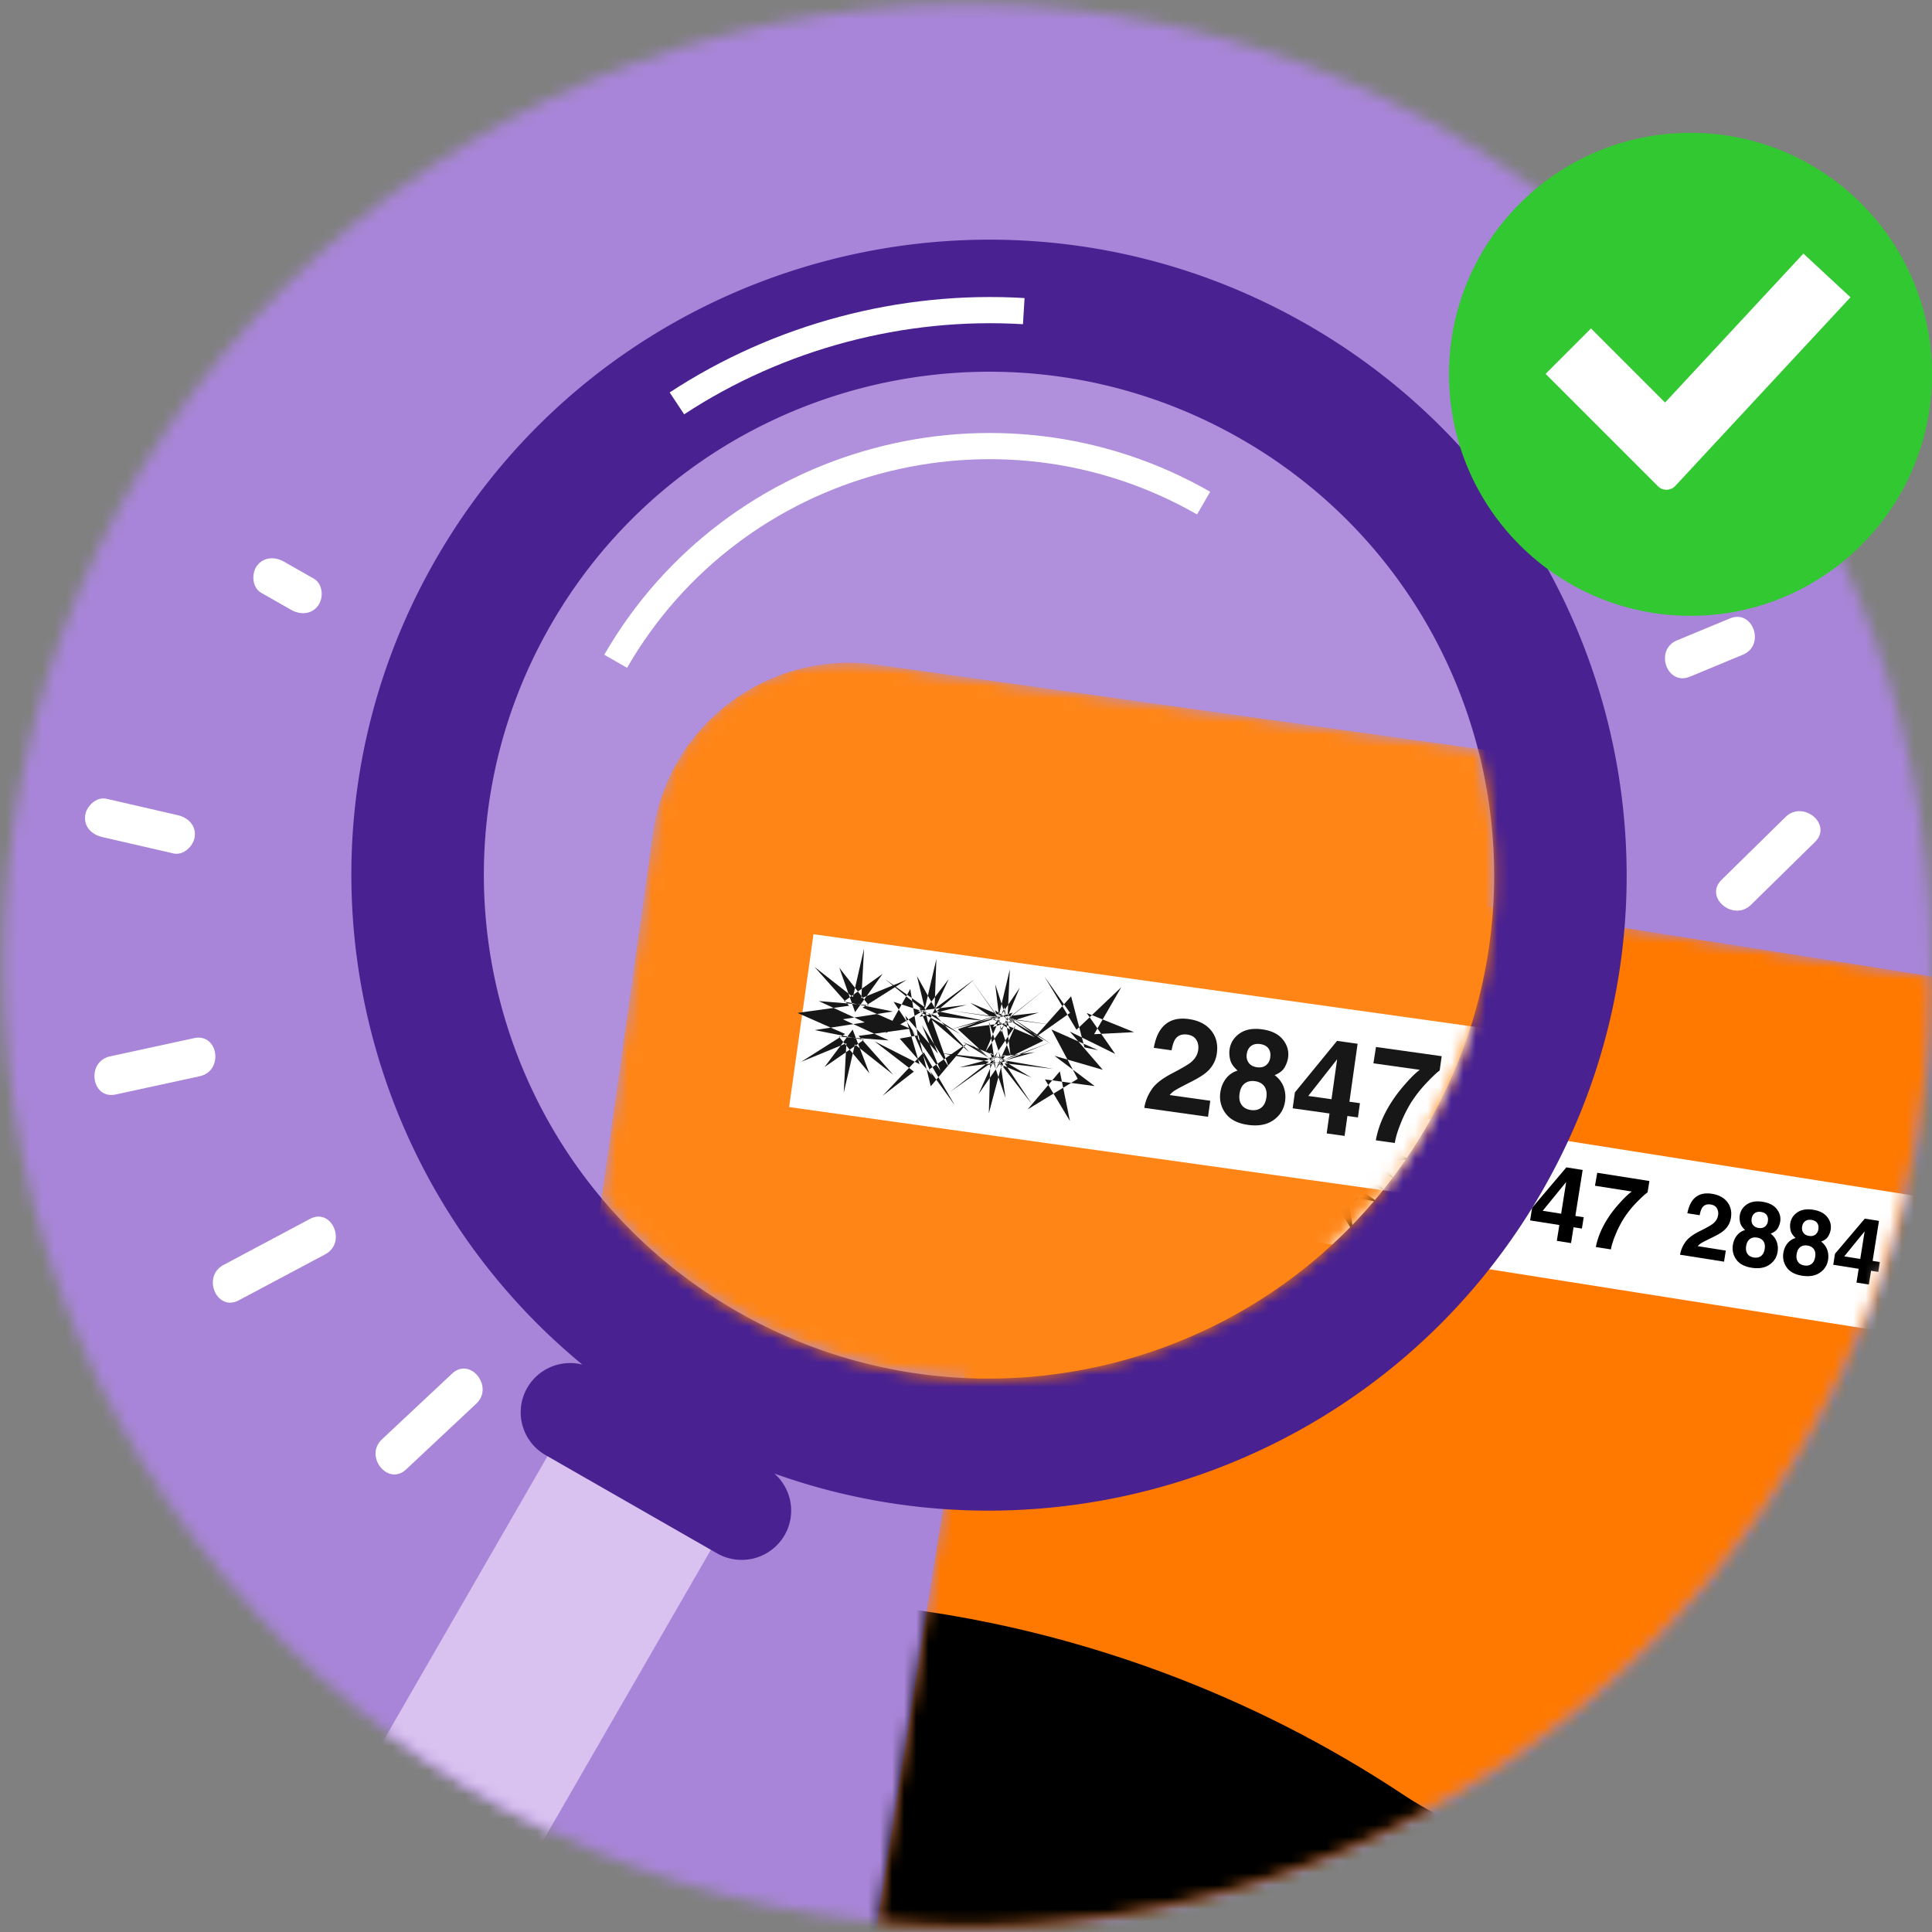 <svg xmlns="http://www.w3.org/2000/svg" xmlns:xlink="http://www.w3.org/1999/xlink" width="160" height="160" viewBox="0 0 160 160">
    <rect x="0" y="0" width="160" height="160" fill="#808080" stroke="none"/>
    <defs>
        <path id="a" d="M.294 79.81c0 43.94 35.744 79.561 79.833 79.561 44.09 0 79.833-35.621 79.833-79.562 0-43.941-35.742-79.562-79.833-79.562C36.037.247.294 35.867.294 79.809z"/>
        <path id="c" d="M12.574 11.173L.282 88.52c2.457.227 4.948.343 7.464.343 43.778 0 79.327-35.115 79.828-78.627L27.06.684a12.748 12.748 0 0 0-1.997-.157c-6.118 0-11.501 4.432-12.489 10.646"/>
        <path id="e" d="M12.574 11.173L.282 88.52c2.457.227 4.948.343 7.464.343 43.778 0 79.327-35.115 79.828-78.627L27.06.684a12.748 12.748 0 0 0-1.997-.157c-6.118 0-11.501 4.432-12.489 10.646z"/>
        <path id="g" d="M.294 79.81c0 43.94 35.744 79.561 79.833 79.561 44.09 0 79.833-35.621 79.833-79.562 0-43.941-35.742-79.562-79.833-79.562C36.037.247.294 35.867.294 79.809z"/>
        <path id="i" d="M.294 79.81c0 43.94 35.744 79.561 79.833 79.561 44.09 0 79.833-35.621 79.833-79.562 0-43.941-35.742-79.562-79.833-79.562C36.037.247.294 35.867.294 79.809z"/>
        <path id="k" d="M.294 79.81c0 43.94 35.744 79.561 79.833 79.561 44.09 0 79.833-35.621 79.833-79.562 0-43.941-35.742-79.562-79.833-79.562C36.037.247.294 35.867.294 79.809z"/>
        <path id="m" d="M.294 79.81c0 43.94 35.744 79.561 79.833 79.561 44.09 0 79.833-35.621 79.833-79.562 0-43.941-35.742-79.562-79.833-79.562C36.037.247.294 35.867.294 79.809z"/>
        <path id="o" d="M.294 79.81c0 43.94 35.744 79.561 79.833 79.561 44.09 0 79.833-35.621 79.833-79.562 0-43.941-35.742-79.562-79.833-79.562C36.037.247.294 35.867.294 79.809z"/>
        <path id="q" d="M.294 79.81c0 43.94 35.744 79.561 79.833 79.561 44.09 0 79.833-35.621 79.833-79.562 0-43.941-35.742-79.562-79.833-79.562C36.037.247.294 35.867.294 79.809"/>
        <path id="s" d="M.294 79.81c0 43.94 35.744 79.561 79.833 79.561 44.09 0 79.833-35.621 79.833-79.562 0-43.941-35.742-79.562-79.833-79.562C36.037.247.294 35.867.294 79.809"/>
        <path id="u" d="M.294 79.81c0 43.94 35.744 79.561 79.833 79.561 44.09 0 79.833-35.621 79.833-79.562 0-43.941-35.742-79.562-79.833-79.562C36.037.247.294 35.867.294 79.809z"/>
        <path id="w" d="M.294 79.81c0 43.94 35.744 79.561 79.833 79.561 44.09 0 79.833-35.621 79.833-79.562 0-43.941-35.742-79.562-79.833-79.562C36.037.247.294 35.867.294 79.809z"/>
        <path id="y" d="M.294 79.81c0 43.94 35.744 79.561 79.833 79.561 44.09 0 79.833-35.621 79.833-79.562 0-43.941-35.742-79.562-79.833-79.562C36.037.247.294 35.867.294 79.809"/>
        <path id="A" d="M.294 79.81c0 43.94 35.744 79.561 79.833 79.561 44.09 0 79.833-35.621 79.833-79.562 0-43.941-35.742-79.562-79.833-79.562C36.037.247.294 35.867.294 79.809"/>
        <path id="C" d="M.294 79.81c0 43.94 35.744 79.561 79.833 79.561 44.09 0 79.833-35.621 79.833-79.562 0-43.941-35.742-79.562-79.833-79.562C36.037.247.294 35.867.294 79.809"/>
        <path id="E" d="M.294 79.81c0 43.94 35.744 79.561 79.833 79.561 44.09 0 79.833-35.621 79.833-79.562 0-43.941-35.742-79.562-79.833-79.562C36.037.247.294 35.867.294 79.809z"/>
        <path id="G" d="M.294 79.81c0 43.94 35.744 79.561 79.833 79.561 44.09 0 79.833-35.621 79.833-79.562 0-43.941-35.742-79.562-79.833-79.562C36.037.247.294 35.867.294 79.809"/>
        <path id="I" d="M.294 79.81c0 43.94 35.744 79.561 79.833 79.561 44.09 0 79.833-35.621 79.833-79.562 0-43.941-35.742-79.562-79.833-79.562C36.037.247.294 35.867.294 79.809"/>
        <path id="K" d="M4.63 14.129L.293 44.885a41.711 41.711 0 0 0 11.244 9.384c20.027 11.473 45.594 4.594 57.106-15.366 5.68-9.848 6.878-21.038 4.228-31.229L22.6.634a16.017 16.017 0 0 0-2.235-.157C12.562.477 5.747 6.205 4.63 14.129"/>
        <path id="M" d="M4.63 14.129L.293 44.885a41.711 41.711 0 0 0 11.244 9.384c20.027 11.473 45.594 4.594 57.106-15.366 5.68-9.848 6.878-21.038 4.228-31.229L22.6.634a16.017 16.017 0 0 0-2.235-.157C12.562.477 5.747 6.205 4.63 14.129z"/>
        <path id="O" d="M5.915 21.22c-11.512 19.959-4.61 45.44 15.418 56.913 20.026 11.473 45.594 4.595 57.106-15.365 11.513-19.96 4.61-45.44-15.417-56.913A41.734 41.734 0 0 0 42.216.303C27.734.303 13.651 7.809 5.915 21.22z"/>
        <path id="Q" d="M5.915 21.22c-11.512 19.959-4.61 45.44 15.418 56.913 20.026 11.473 45.594 4.595 57.106-15.365 11.513-19.96 4.61-45.44-15.417-56.913A41.734 41.734 0 0 0 42.216.303C27.734.303 13.651 7.809 5.915 21.22z"/>
        <path id="S" d="M5.915 21.22c-11.512 19.959-4.61 45.44 15.418 56.913 20.026 11.473 45.594 4.595 57.106-15.365 11.513-19.96 4.61-45.44-15.417-56.913A41.734 41.734 0 0 0 42.216.303C27.734.303 13.651 7.809 5.915 21.22z"/>
        <path id="U" d="M5.915 21.22c-11.512 19.959-4.61 45.44 15.418 56.913 20.026 11.473 45.594 4.595 57.106-15.365 11.513-19.96 4.61-45.44-15.417-56.913A41.734 41.734 0 0 0 42.216.303C27.734.303 13.651 7.809 5.915 21.22z"/>
        <path id="W" d="M5.915 21.22c-11.512 19.959-4.61 45.44 15.418 56.913 20.026 11.473 45.594 4.595 57.106-15.365 11.513-19.96 4.61-45.44-15.417-56.913A41.734 41.734 0 0 0 42.216.303C27.734.303 13.651 7.809 5.915 21.22z"/>
        <path id="Y" d="M5.915 21.22c-11.512 19.959-4.61 45.44 15.418 56.913 20.026 11.473 45.594 4.595 57.106-15.365 11.513-19.96 4.61-45.44-15.417-56.913A41.734 41.734 0 0 0 42.216.303C27.734.303 13.651 7.809 5.915 21.22"/>
        <path id="aa" d="M5.915 21.22c-11.512 19.959-4.61 45.44 15.418 56.913 20.026 11.473 45.594 4.595 57.106-15.365 11.513-19.96 4.61-45.44-15.417-56.913A41.734 41.734 0 0 0 42.216.303C27.734.303 13.651 7.809 5.915 21.22"/>
        <path id="ac" d="M5.915 21.22c-11.512 19.959-4.61 45.44 15.418 56.913 20.026 11.473 45.594 4.595 57.106-15.365 11.513-19.96 4.61-45.44-15.417-56.913A41.734 41.734 0 0 0 42.216.303C27.734.303 13.651 7.809 5.915 21.22z"/>
        <path id="ae" d="M5.915 21.22c-11.512 19.959-4.61 45.44 15.418 56.913 20.026 11.473 45.594 4.595 57.106-15.365 11.513-19.96 4.61-45.44-15.417-56.913A41.734 41.734 0 0 0 42.216.303C27.734.303 13.651 7.809 5.915 21.22z"/>
        <path id="ag" d="M5.915 21.22c-11.512 19.959-4.61 45.44 15.418 56.913 20.026 11.473 45.594 4.595 57.106-15.365 11.513-19.96 4.61-45.44-15.417-56.913A41.734 41.734 0 0 0 42.216.303C27.734.303 13.651 7.809 5.915 21.22z"/>
        <path id="ai" d="M5.915 21.22c-11.512 19.959-4.61 45.44 15.418 56.913 20.026 11.473 45.594 4.595 57.106-15.365 11.513-19.96 4.61-45.44-15.417-56.913A41.734 41.734 0 0 0 42.216.303C27.734.303 13.651 7.809 5.915 21.22z"/>
        <path id="ak" d="M5.915 21.22c-11.512 19.959-4.61 45.44 15.418 56.913 20.026 11.473 45.594 4.595 57.106-15.365 11.513-19.96 4.61-45.44-15.417-56.913A41.734 41.734 0 0 0 42.216.303C27.734.303 13.651 7.809 5.915 21.22z"/>
        <path id="am" d="M5.915 21.22c-11.512 19.959-4.61 45.44 15.418 56.913 20.026 11.473 45.594 4.595 57.106-15.365 11.513-19.96 4.61-45.44-15.417-56.913A41.734 41.734 0 0 0 42.216.303C27.734.303 13.651 7.809 5.915 21.22z"/>
        <path id="ao" d="M.294 79.81c0 43.94 35.744 79.561 79.833 79.561 44.09 0 79.833-35.621 79.833-79.562 0-43.941-35.742-79.562-79.833-79.562C36.037.247.294 35.867.294 79.809"/>
        <path id="aq" d="M.294 79.81c0 43.94 35.744 79.561 79.833 79.561 44.09 0 79.833-35.621 79.833-79.562 0-43.941-35.742-79.562-79.833-79.562C36.037.247.294 35.867.294 79.809"/>
        <path id="as" d="M.294 79.81c0 43.94 35.744 79.561 79.833 79.561 44.09 0 79.833-35.621 79.833-79.562 0-43.941-35.742-79.562-79.833-79.562C36.037.247.294 35.867.294 79.809"/>
    </defs>
    <g fill="none" fill-rule="evenodd">
        <g transform="translate(0 .11)">
            <mask id="b" fill="#fff">
                <use xlink:href="#a"/>
            </mask>
            <path fill="#A885D8" d="M-3.81 174.088h170.478V-13.127H-3.81z" mask="url(#b)"/>
            <path fill="#FFF" d="M147.872 67.55l-5.305 5.211c-1.466 1.44.986 3.49 2.444 2.06l5.305-5.21c1.467-1.44-.986-3.491-2.444-2.06M143.267 51.104l-4.383 1.818c-1.898.788-.836 3.798 1.067 3.008l4.383-1.818c1.898-.788.837-3.798-1.067-3.008M9.582 90.53l6.959-1.51c2.006-.435 1.548-3.592-.467-3.156l-6.958 1.51c-2.007.435-1.548 3.593.466 3.156M19.772 107.578l7.162-3.81c1.806-.962.552-3.899-1.266-2.932l-7.161 3.813c-1.807.96-.552 3.897 1.265 2.93M33.63 121.582l5.813-5.447c1.49-1.397-.498-3.898-2.001-2.49l-5.813 5.448c-1.49 1.396.498 3.898 2.001 2.489M8.466 69.21l5.897 1.358c.842.194 1.679-.624 1.766-1.41.104-.94-.57-1.566-1.415-1.76L8.818 66.04c-.843-.195-1.679.624-1.767 1.41-.103.939.57 1.565 1.415 1.76M21.632 48.984l2.483 1.412c.749.427 1.688.395 2.234-.357.465-.64.396-1.798-.359-2.227l-2.482-1.413c-.75-.426-1.688-.394-2.234.357-.466.64-.397 1.798.358 2.228" mask="url(#b)"/>
        </g>
        <g transform="translate(72.381 70.619)">
            <mask id="d" fill="#fff">
                <use xlink:href="#c"/>
            </mask>
            <path fill="#FF7900" d="M66.78 148.097l-61.213-9.662c-7.121-1.125-11.98-7.79-10.852-14.887L12.512 11.562C13.64 4.464 20.328-.378 27.45.746l61.213 9.662c7.121 1.124 11.98 7.789 10.852 14.886L81.717 137.282c-1.128 7.097-7.816 11.939-14.937 10.815" mask="url(#d)"/>
        </g>
        <g transform="translate(72.381 70.619)">
            <mask id="f" fill="#fff">
                <use xlink:href="#e"/>
            </mask>
            <path fill="#000" d="M-8.33 61.968S17.513 60.51 43.93 78.073c27.304 18.152 96.952-12.406 96.952-12.406s-34.975 96.221-38.707 95.963c-3.734-.259-113.422-12.153-113.422-12.153l2.916-87.51z" mask="url(#f)"/>
        </g>
        <g transform="translate(0 .11)">
            <mask id="h" fill="#fff">
                <use xlink:href="#g"/>
            </mask>
            <path fill="#FFF" d="M158.019 110.478L93.54 100.3l1.806-11.363 64.479 10.178z" mask="url(#h)"/>
        </g>
        <g transform="translate(0 .11)">
            <mask id="j" fill="#fff">
                <use xlink:href="#i"/>
            </mask>
            <path fill="#000" d="M98.953 95.899l-3.345 2.079 2.272-3.122 1.198 3.665-2.557-2.985 4.067.585-3.82-1.61 4.135-.356-4.045-.688 3.296-2.12-2.222 3.183-1.122-3.714 2.457 3.053-4.054-.619 3.819 1.62-4.131.36 4.052.669zm2.862-3.995l-3.732 1.934 3.94 1.503-4.213.214 2.947 2.991-2.922-2.696-.746 3.982.527-4.016L94 97.479l3.73-1.936-3.94-1.501 4.214-.216-2.95-2.99 2.93 2.688.74-3.981-.529 4.015 3.62-1.654z" mask="url(#j)"/>
        </g>
        <g transform="translate(0 .11)">
            <mask id="l" fill="#fff">
                <use xlink:href="#k"/>
            </mask>
            <path fill="#000" d="M98.901 95.842l3.524 2.115-1.313-3.914 2.496 3.27-1.619-3.742 3.283 2.35-3.534-1.878 4.02-.337-3.87 1.016 2.526-3.03-1.674 3.636-.753-3.908 1.927 3.354-3.764-1.417 2.008 3.006-.433-4.11-1.959 3.637 3.136-1.654-3.224-2.5 3.06 2.55.74-3.98-.428 4.056 3.175-2.52-3.253 2.386 4.005.684-4.01-.63 2.805 2.92-2.943-2.836 1.446 3.823-2.069-3.498 1.534 3.762-2.188-3.436 1.663 3.708-2.578-3.121 1.591-.295.602 4.192 2.688-3.531-3.125 1.953 2.107 2.86-1.96-4.346-2.934 3.626 2.579-1.802z" mask="url(#l)"/>
        </g>
        <g transform="translate(0 .11)">
            <mask id="n" fill="#fff">
                <use xlink:href="#m"/>
            </mask>
            <path fill="#000" d="M108.72 94.09l-2.377 3.16 1.57-3.693.344 3.998-1.293-3.727 3.214 2.347-3.7-1.565 4.018-.314-3.777 1.208 2.347-3.177-1.547 3.708-.326-4.001 1.235 3.755-3.196-2.338 3.716 1.548-4.001.366 3.773-1.275zm-.498 2.79l-2.392 3.154 1.638-3.664.421 3.99-1.295-3.737 3.307 2.19-3.725-1.567 4.03-.338-3.803 1.085 2.358-3.189-1.627 3.67-.41-3.99 1.255 3.757-3.283-2.202 3.73 1.563-4.028.34 3.824-1.061zm-4.282-1.854l3.068 2.616-2.66-2.378 3.345-.992-3.837 1.185 3.969-.874-4.021-.534 3.935.822-2.383-3.235 2.129 3.419.821-3.986-.454 4.044 3.085-2.596-3.27 2.344 3.998.43-3.99-.73 3.505 2.049-3.223-2.36 2.821 2.004-3.307 1.405 3.77-1.469-3.835 1.32 4.01.646-3.975-.717 2.338 3.289-2.248-3.368-.903 3.986.4-4.06-3.21 2.443 3.34-2.28-4.007-.598 4.014.628-3.225-2.453z" mask="url(#n)"/>
        </g>
        <g transform="translate(0 .11)">
            <mask id="p" fill="#fff">
                <use xlink:href="#o"/>
            </mask>
            <path fill="#000" d="M116.744 95.896l-3.773-1.754 2.41 3.317-3.581-2.073 2.796 3.045-3.879-1.391 3.363 2.39-4.045-.792 2.053 3.312-.604-4.101-2.56 3.126 4.033-2.012-2.363-3.737 3.677 1.97-1.318-.095-.641-4.185-2.814 3.537 3.068-1.967-2.084-2.902 2.019 4.358 3.214-3.545-2.184 3.849z" mask="url(#p)"/>
        </g>
        <g transform="translate(0 .11)">
            <mask id="r" fill="#fff">
                <use xlink:href="#q"/>
            </mask>
            <path fill="#000" d="M117.414 99.607c.236-.38.71-.746 1.42-1.1.617-.307 1.02-.534 1.21-.678.293-.227.465-.499.515-.816a.978.978 0 0 0-.113-.677c-.116-.194-.307-.311-.575-.354-.365-.058-.636.04-.812.29-.1.145-.185.387-.253.727l-1.169-.184c.103-.516.264-.92.483-1.213.417-.557 1.036-.772 1.855-.641.648.102 1.134.361 1.46.779.326.418.443.92.35 1.51-.073.45-.271.83-.597 1.138-.215.204-.548.417-.998.64l-.537.264a9.456 9.456 0 0 0-.692.365 1.362 1.362 0 0 0-.334.287l2.67.422-.167 1.055-4.189-.66c.08-.436.239-.82.473-1.154" mask="url(#r)"/>
        </g>
        <g transform="translate(0 .11)">
            <mask id="t" fill="#fff">
                <use xlink:href="#s"/>
            </mask>
            <path fill="#000" d="M123.874 97.911c.114.162.293.262.536.3.245.04.446-.001.602-.12a.76.76 0 0 0 .287-.51c.038-.242.001-.44-.111-.598-.112-.157-.291-.255-.536-.293-.244-.039-.444 0-.602.114-.159.114-.256.291-.295.532a.753.753 0 0 0 .12.575m-.518 2.763c.13.19.332.306.608.35.275.043.504-.005.687-.146.182-.14.297-.36.345-.66.049-.312.007-.56-.126-.746-.133-.187-.335-.302-.605-.344-.27-.043-.497.004-.681.14-.185.136-.302.36-.351.671-.048.3-.007.545.123.735m-1.005-1.744a1.49 1.49 0 0 1 .781-.52c-.265-.242-.424-.485-.476-.728a1.781 1.781 0 0 1-.032-.662 1.51 1.51 0 0 1 .684-1.053c.384-.26.882-.341 1.494-.245.612.097 1.06.328 1.346.693.285.365.393.77.323 1.213-.031.198-.11.406-.234.62-.126.214-.35.382-.671.504.276.216.467.474.576.775.108.302.135.624.081.966a1.756 1.756 0 0 1-.78 1.22c-.439.3-1 .395-1.684.287-.684-.108-1.174-.37-1.468-.785a1.825 1.825 0 0 1-.32-1.394c.054-.34.181-.639.38-.891" mask="url(#t)"/>
        </g>
        <g transform="translate(0 .11)">
            <mask id="v" fill="#fff">
                <use xlink:href="#u"/>
            </mask>
            <path fill="#000" d="M129.287 100.403l.417-2.625-1.944 2.384 1.527.241zm1.72 1.232l-.692-.109-.208 1.312-1.178-.186.21-1.311-2.422-.382.166-1.047 2.836-3.345 1.35.213-.605 3.81.692.108-.15.937z" mask="url(#v)"/>
        </g>
        <g transform="translate(0 .11)">
            <mask id="x" fill="#fff">
                <use xlink:href="#w"/>
            </mask>
            <path fill="#000" d="M136.448 98.634c-.208.147-.51.423-.902.824a8.397 8.397 0 0 0-1.03 1.275 8.43 8.43 0 0 0-.686 1.314c-.225.525-.365.962-.42 1.313l-1.25-.197c.211-1.088.752-2.168 1.623-3.24.559-.661 1.01-1.113 1.354-1.355l-3.048-.48.189-1.074 4.319.682-.15.938z" mask="url(#x)"/>
        </g>
        <g transform="translate(0 .11)">
            <mask id="z" fill="#fff">
                <use xlink:href="#y"/>
            </mask>
            <path fill="#000" d="M139.545 102.797c.205-.33.617-.649 1.236-.957.537-.267.887-.464 1.053-.59.255-.198.404-.434.448-.71a.85.85 0 0 0-.098-.59c-.102-.168-.269-.27-.5-.307-.319-.05-.554.034-.707.252-.087.126-.161.337-.22.633l-1.018-.16c.09-.45.229-.8.42-1.056.364-.484.902-.671 1.615-.558.563.088.987.315 1.27.678.284.364.385.801.304 1.314a1.685 1.685 0 0 1-.52.99c-.187.178-.476.364-.868.557l-.467.23c-.292.144-.492.25-.602.318-.11.067-.207.15-.29.25l2.323.367-.145.918-3.646-.575c.07-.38.208-.714.412-1.004" mask="url(#z)"/>
        </g>
        <g transform="translate(0 .11)">
            <mask id="B" fill="#fff">
                <use xlink:href="#A"/>
            </mask>
            <path fill="#000" d="M145.167 101.322c.1.14.255.227.465.26.214.035.389 0 .525-.104a.66.66 0 0 0 .25-.444c.033-.21 0-.383-.097-.52s-.253-.222-.467-.256c-.211-.033-.386 0-.523.1-.138.099-.224.254-.257.463-.03.194.003.36.104.5m-.45 2.405c.112.165.288.267.529.304.24.038.439-.004.597-.126.159-.123.26-.314.3-.576.043-.27.008-.487-.109-.649-.116-.162-.291-.261-.526-.299-.235-.037-.433.004-.593.123-.16.118-.263.313-.306.583-.042.26-.006.474.108.64m-.874-1.518c.173-.22.399-.371.679-.451-.231-.213-.37-.424-.414-.635a1.549 1.549 0 0 1-.028-.576c.06-.385.259-.69.595-.917.334-.225.768-.296 1.3-.212.533.084.923.285 1.171.603.249.318.343.67.281 1.055a1.56 1.56 0 0 1-.204.54c-.109.186-.303.332-.583.438.24.188.406.413.501.675.094.262.118.543.07.84-.07.446-.296.8-.678 1.061-.381.261-.87.344-1.466.251-.595-.094-1.021-.322-1.277-.683a1.586 1.586 0 0 1-.278-1.213c.047-.297.157-.556.33-.776" mask="url(#B)"/>
        </g>
        <g transform="translate(0 .11)">
            <mask id="D" fill="#fff">
                <use xlink:href="#C"/>
            </mask>
            <path fill="#000" d="M149.348 101.982c.1.14.255.227.465.26.214.035.389 0 .525-.104a.66.66 0 0 0 .25-.444c.033-.21.001-.383-.097-.52-.097-.137-.253-.222-.467-.256-.211-.033-.386 0-.523.1-.138.099-.224.254-.257.463-.03.194.003.36.104.5m-.45 2.405c.112.165.289.267.529.304.24.038.439-.004.597-.126.159-.123.26-.314.3-.576.043-.27.008-.487-.109-.649-.116-.162-.291-.261-.526-.299-.235-.037-.433.004-.593.123-.16.118-.263.313-.306.583-.042.26-.006.474.108.64m-.874-1.518c.173-.22.399-.371.679-.452-.231-.212-.37-.423-.414-.634a1.549 1.549 0 0 1-.028-.576c.06-.385.259-.69.595-.917.334-.225.768-.296 1.3-.212.533.084.923.285 1.171.603.249.318.343.67.281 1.055a1.56 1.56 0 0 1-.204.54c-.109.186-.303.332-.583.438.24.188.406.413.501.675.094.262.118.543.07.84-.07.446-.296.8-.678 1.061-.381.261-.87.344-1.466.251-.595-.094-1.021-.322-1.277-.683a1.586 1.586 0 0 1-.278-1.213c.047-.297.157-.556.33-.776" mask="url(#D)"/>
        </g>
        <g transform="translate(0 .11)">
            <mask id="F" fill="#fff">
                <use xlink:href="#E"/>
            </mask>
            <path fill="#000" d="M154.058 104.15l.363-2.285-1.691 2.075 1.328.21zm1.497 1.073l-.602-.095-.182 1.141-1.024-.162.181-1.14-2.106-.333.144-.911 2.468-2.91 1.175.185-.527 3.314.602.095-.13.816z" mask="url(#F)"/>
        </g>
        <g transform="translate(0 .11)">
            <mask id="H" fill="#fff">
                <use xlink:href="#G"/>
            </mask>
            <path fill="#D9C2F0" d="M14.987 188.718c-3.737-2.141-5.025-6.895-2.877-10.619l34.676-60.118 13.53 7.752-34.675 60.118c-2.147 3.724-6.918 5.007-10.654 2.867" mask="url(#H)"/>
        </g>
        <g transform="translate(0 .11)">
            <mask id="J" fill="#fff">
                <use xlink:href="#I"/>
            </mask>
            <path fill="#492191" d="M118.167 93.14c-11.512 19.96-37.08 26.839-57.107 15.366C41.034 97.032 34.13 71.55 45.643 51.592c11.512-19.958 37.08-26.838 57.107-15.364 20.027 11.472 26.929 36.954 15.417 56.913m-9.949-66.394c-25.28-14.483-57.556-5.8-72.088 19.396-13.015 22.566-7.382 50.72 12.1 66.757a4.101 4.101 0 0 0-4.563 1.918 4.075 4.075 0 0 0 1.51 5.574l14.206 8.139a4.105 4.105 0 0 0 5.593-1.505 4.074 4.074 0 0 0-.85-5.104c23.61 8.445 50.615-.899 63.554-23.331 14.532-25.196 5.82-57.361-19.462-71.844" mask="url(#J)"/>
        </g>
        <g>
            <g transform="translate(49.524 54.347)">
                <mask id="L" fill="#fff">
                    <use xlink:href="#K"/>
                </mask>
                <path fill="#FF7900" d="M75.754 184.99l-77.127-10.803c-8.973-1.257-15.224-9.525-13.964-18.468L4.561 14.618C5.822 5.676 14.118-.555 23.091.7l77.128 10.803c8.972 1.257 15.224 9.525 13.963 18.468L94.284 171.074c-1.262 8.942-9.558 15.172-18.53 13.915" mask="url(#L)"/>
            </g>
            <g transform="translate(49.524 54.347)">
                <mask id="N" fill="#fff">
                    <use xlink:href="#M"/>
                </mask>
                <path fill="#000" d="M-20.518 78.41s32.44-2.395 66.02 19.094c34.708 22.21 121.549-17.708 121.549-17.708s-41.828 121.667-46.525 121.424c-4.696-.243-142.782-12.79-142.782-12.79l1.738-110.02z" mask="url(#N)"/>
            </g>
        </g>
        <g>
            <g transform="translate(39.728 30.483)">
                <mask id="P" fill="#fff">
                    <use xlink:href="#O"/>
                </mask>
                <path fill="#FFF" d="M106.866 72.578L25.623 61.2l2.019-14.316 81.243 11.379z" mask="url(#P)"/>
            </g>
            <g transform="translate(39.728 30.483)">
                <mask id="R" fill="#fff">
                    <use xlink:href="#Q"/>
                </mask>
                <path fill="#000" d="M31.813 55.635l-3.257 2.25 2.329-3.105 1.384 3.621-2.531-3.036 4.14.314-3.809-1.75 4.15-.642-4.063-.83 3.209-2.287-2.277 3.17-1.308-3.676 2.43 3.101-4.13-.345 3.808 1.763-4.145.643 4.07.809zm3.54-4.974l-3.642 2.304 3.945 1.746-4.275.592 2.86 3.216-3.171-2.506-.924 4.006.22-4.105-3.743 1.538 3.639-2.306-3.946-1.743 4.276-.594-2.863-3.215 3.179 2.497.92-4.006-.223 4.103 3.747-1.527z" mask="url(#R)"/>
            </g>
            <g transform="translate(39.728 30.483)">
                <mask id="T" fill="#fff">
                    <use xlink:href="#S"/>
                </mask>
                <path fill="#000" d="M32.702 55.759l3.721 1.887-1.182-4.014 2.71 3.142-1.534-3.807 3.409 2.197-3.523-1.934 4.013-.496-3.883 1 2.407-3.135-1.695 3.638-.936-3.888 1.894 3.39-3.827-1.26 2.038 3.068-.656-4.123-2.045 3.65 3.149-1.872-3.192-2.593 3.315 2.34.934-4.01-.15 4.123 3.3-2.44-3.12 2.624 4.023.818-4.07-.401 2.758 3.006-3.113-2.691 1.38 3.872-2.199-3.426 1.53 3.77-2.336-3.35 1.641 3.728-2.677-3.042 1.547-.281 1.019 4.23 2.97-3.53-3.111 2.143 2.137 2.96-2.575-4.389-3.408 3.602 2.589-2.003z" mask="url(#T)"/>
            </g>
            <g transform="translate(39.728 30.483)">
                <mask id="V" fill="#fff">
                    <use xlink:href="#U"/>
                </mask>
                <path fill="#000" d="M44.14 53.372l-2.26 3.252 1.582-3.696.493 3.99-1.283-3.736 3.304 2.231-3.705-1.574 4.012-.461-3.786 1.199 2.229-3.268-1.559 3.712-.475-3.995 1.226 3.765-3.287-2.221 3.719 1.56-3.992.512 3.782-1.27zm-.57 3.51l-2.266 3.255 1.661-3.665.583 3.98L42.27 56.7l3.406 2.052-3.726-1.593 4.025-.507-3.821 1.059 2.232-3.289-1.65 3.671-.57-3.981 1.237 3.774-3.38-2.068 3.729 1.593-4.023.508 3.841-1.037zm-4.58-2.223l3.202 2.477-2.591-2.383 3.25-1.133-3.864 1.15 3.939-1.027-4.027-.549 4.005.598-2.325-3.312 2.372 3.31.951-3.998-.192 4.105 3.196-2.53-3.151 2.545 4.015.525-4.023-.578 3.505 2.066-3.338-2.223 2.76 2.006-3.193 1.55 3.805-1.425-3.782 1.509 4.018.7-4.051-.468 2.264 3.385-2.513-3.246-1.058 4 .118-4.126-3.336 2.363 3.218-2.505-4.023-.717 4.055.437-3.206-2.506z" mask="url(#V)"/>
            </g>
            <g transform="translate(39.728 30.483)">
                <mask id="X" fill="#fff">
                    <use xlink:href="#W"/>
                </mask>
                <path fill="#000" d="M54.189 54.994l-3.922-1.585 2.358 3.388-3.754-1.851 2.727 3.167-3.995-1.156 3.327 2.505-4.12-.555 2.07 3.448-.837-4.113-2.665 3.148 4.146-2.526-2.175-4.09 3.873 1.72-1.14-.24-1.106-4.229-3.144 3.531 3.054-2.157-2.112-3.004 2.65 4.4 3.708-3.523-2.251 3.894z" mask="url(#X)"/>
            </g>
            <g transform="translate(39.728 30.483)">
                <mask id="Z" fill="#fff">
                    <use xlink:href="#Y"/>
                </mask>
                <path fill="#000" d="M55.606 59.807c.288-.482.875-.953 1.76-1.413.769-.4 1.27-.693 1.506-.88.363-.291.572-.636.629-1.035.045-.325-.006-.608-.157-.848-.15-.241-.394-.385-.73-.432-.461-.064-.799.063-1.014.382-.123.185-.224.49-.303.919l-1.472-.207c.117-.649.31-1.16.58-1.534.512-.708 1.284-.992 2.317-.847.816.115 1.433.43 1.852.948.419.518.576 1.148.471 1.89a2.435 2.435 0 0 1-.725 1.443c-.265.262-.678.537-1.24.826l-.668.344c-.418.214-.705.372-.862.473a1.73 1.73 0 0 0-.412.368l3.364.472-.187 1.33-5.278-.74a3.64 3.64 0 0 1 .57-1.46" mask="url(#Z)"/>
            </g>
            <g transform="translate(39.728 30.483)">
                <mask id="ab" fill="#fff">
                    <use xlink:href="#aa"/>
                </mask>
                <path fill="#000" d="M63.686 57.535c.147.2.374.323.68.366.308.043.56-.012.753-.165.194-.153.31-.37.35-.648.042-.304-.008-.553-.153-.748-.144-.195-.371-.314-.68-.357-.306-.043-.557.009-.754.156-.196.147-.316.373-.359.677a.946.946 0 0 0 .163.719m-.59 3.483c.168.236.424.378.772.426.347.05.634-.017.86-.198.226-.18.366-.46.42-.837.054-.393-.004-.704-.176-.936-.171-.23-.427-.37-.767-.417-.34-.048-.625.016-.853.19-.23.176-.371.46-.426.851-.054.378.003.685.17.92m-1.3-2.169c.245-.323.567-.546.97-.67-.339-.299-.544-.6-.615-.903a2.252 2.252 0 0 1-.055-.832c.08-.558.357-1.004.836-1.338.477-.336 1.102-.449 1.873-.34.77.108 1.34.387 1.705.84.368.453.513.96.434 1.517-.036.25-.13.512-.282.785-.152.272-.429.487-.831.647.351.265.598.586.74.962.144.377.185.781.124 1.212-.091.646-.409 1.162-.954 1.548-.544.387-1.247.52-2.109.4-.862-.121-1.482-.44-1.862-.955a2.291 2.291 0 0 1-.432-1.744c.06-.43.213-.807.458-1.129" mask="url(#ab)"/>
            </g>
            <g transform="translate(39.728 30.483)">
                <mask id="ad" fill="#fff">
                    <use xlink:href="#ac"/>
                </mask>
                <path fill="#000" d="M70.542 60.548l.466-3.309-2.39 3.04 1.924.27zm2.188 1.51l-.872-.12-.233 1.651-1.483-.207.233-1.652-3.05-.428.185-1.319L71 55.718l1.702.239-.677 4.799.871.122-.166 1.18z" mask="url(#ad)"/>
            </g>
            <g transform="translate(39.728 30.483)">
                <mask id="af" fill="#fff">
                    <use xlink:href="#ae"/>
                </mask>
                <path fill="#000" d="M79.5 58.167c-.258.191-.63.543-1.115 1.057a10.62 10.62 0 0 0-1.266 1.624 10.564 10.564 0 0 0-.832 1.667c-.272.663-.438 1.216-.5 1.658l-1.574-.22c.241-1.371.896-2.74 1.967-4.106.688-.844 1.244-1.42 1.672-1.732l-3.84-.538.213-1.353 5.442.762-.166 1.181z" mask="url(#af)"/>
            </g>
            <g transform="translate(39.728 30.483)">
                <mask id="ah" fill="#fff">
                    <use xlink:href="#ag"/>
                </mask>
                <path fill="#000" d="M82.826 62.916l2.55-.124.463-2.06 1.806-.188-1.57-.436.134-1.555-.342 1.533-1.022-.4-1.587 1.244 1.553-1.536 1.493-1.96.896 2.08 1.788 1.265-1.948.594-.175 1.962-1.297-1.08.03 1.755-.927.431 3.459-1.028-.632 1.06-4.698.882z" mask="url(#ah)"/>
            </g>
            <g transform="translate(39.728 30.483)">
                <mask id="aj" fill="#fff">
                    <use xlink:href="#ai"/>
                </mask>
                <path fill="#000" d="M91.144 60.896l-.146 1.546.28-1.52 1.56.152-1.53-.298.142-1.541-.295 1.526-1.552-.14 1.54.275zm-.506 3.041l-.073 1.588.37-1.546 1.623-.016-1.55-.459.067-1.595-.376 1.552-1.617.015 1.556.461zM88.25 62.03h2.235l-2.064-.724 1.483-.792-.493-1.909 1.97 1.108 2.199-.524-1.001 1.7 1.207 1.168-2.177.094 2.146.655-1.393 1.22.394 2.088-2.18-1.053-2.356.396 1.024-1.868-.994-1.56z" mask="url(#aj)"/>
            </g>
            <g transform="translate(39.728 30.483)">
                <mask id="al" fill="#fff">
                    <use xlink:href="#ak"/>
                </mask>
                <path fill="#000" d="M96.412 61.635l-.147 1.545.282-1.521 1.559.153-1.53-.298.142-1.54-.295 1.525-1.552-.14 1.54.276zm-.506 3.04l-.072 1.588.368-1.546 1.624-.016-1.55-.46.067-1.594-.376 1.551-1.617.016 1.556.461zm-2.388-1.908h2.235l-2.064-.724 1.482-.792-.491-1.909 1.968 1.108 2.2-.524-1.001 1.699 1.206 1.169-2.176.093 2.146.656-1.392 1.22.393 2.088-2.18-1.054-2.356.397 1.023-1.868-.993-1.56z" mask="url(#al)"/>
            </g>
            <g transform="translate(39.728 30.483)">
                <mask id="an" fill="#fff">
                    <use xlink:href="#am"/>
                </mask>
                <path fill="#000" d="M101.136 64.236l1.128-3.17-1.472 3.717.344-.547zm3.074 2.336l-1.948-1.102.933 2.484-1.146-1.205-.908-.382-1.785-1.658-.896-.912 4.167-2.672 1.765-.56-2.131 4.36 2.176-.367-.227 2.014z" mask="url(#an)"/>
            </g>
        </g>
        <g>
            <g transform="translate(0 .11)">
                <mask id="ap" fill="#fff">
                    <use xlink:href="#ao"/>
                </mask>
                <path fill="#FFF" d="M51.93 55.194l-1.887-1.08c10.1-17.51 32.609-23.566 50.178-13.5l-1.086 1.88c-16.527-9.468-37.703-3.77-47.204 12.7" mask="url(#ap)"/>
            </g>
            <g transform="translate(0 .11)">
                <mask id="ar" fill="#fff">
                    <use xlink:href="#aq"/>
                </mask>
                <path fill="#FFF" d="M56.657 34.202L55.46 32.39c8.634-5.664 19.07-8.441 29.39-7.816l-.132 2.165c-9.852-.594-19.817 2.056-28.061 7.463" mask="url(#ar)"/>
            </g>
            <g transform="translate(0 .11)">
                <mask id="at" fill="#fff">
                    <use xlink:href="#as"/>
                </mask>
                <path fill="#FFF" d="M118.167 93.14c-11.512 19.96-37.08 26.839-57.107 15.366C41.034 97.032 34.13 71.55 45.643 51.592c11.512-19.958 37.08-26.838 57.107-15.364 20.027 11.472 26.929 36.954 15.417 56.913" mask="url(#at)" opacity=".3"/>
            </g>
        </g>
        <g transform="translate(120 11)">
            <circle cx="20" cy="20" r="20" fill="#32C832"/>
            <path fill="#FFF" fill-rule="nonzero" d="M11.76 16.202L8 19.963l9.303 9.303a1 1 0 0 0 1.44-.026l14.505-15.621L29.35 10 17.895 22.337l-6.134-6.135z"/>
        </g>
    </g>
</svg>
